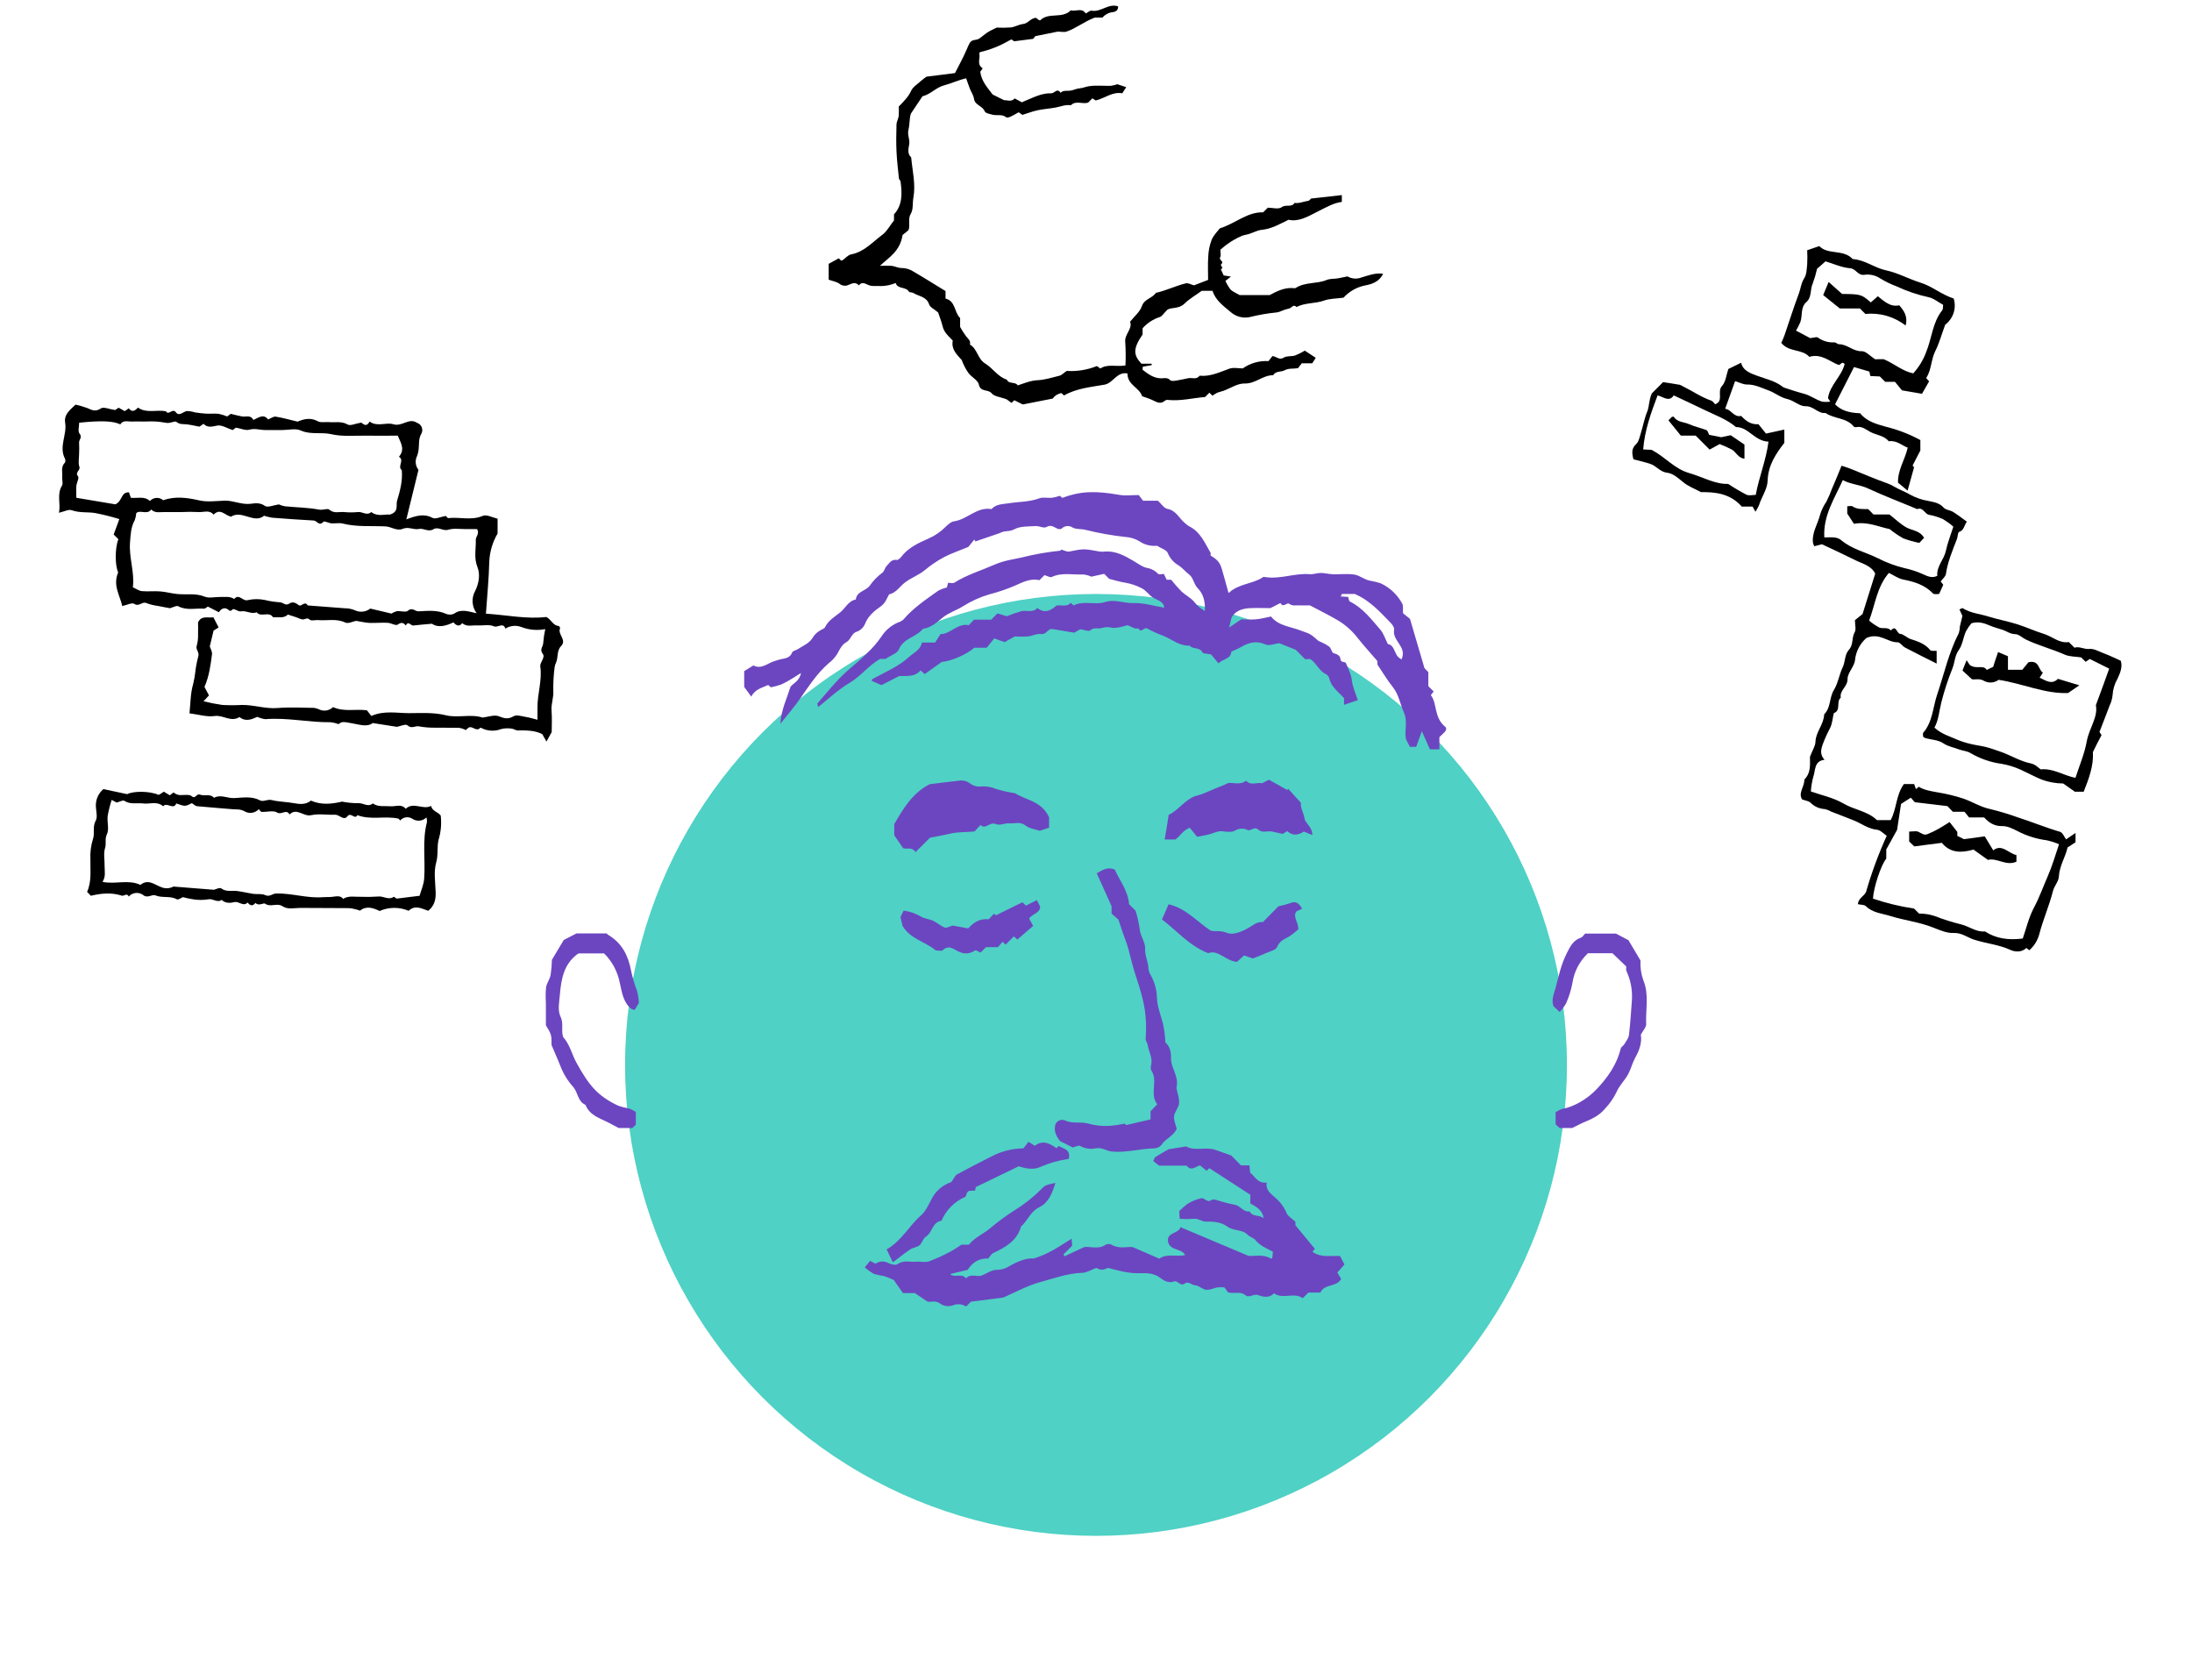 <svg height="594" viewBox="0 0 775 594" width="775" xmlns="http://www.w3.org/2000/svg"><g fill="none" fill-rule="evenodd"><path d="m0 0h775v594h-775z" fill="#fff"/><circle cx="387.5" cy="376.5" fill="#4fd1c5" r="166.5"/><g fill-rule="nonzero"><path d="m275.92 255.87c.31-5 2.12-8.48 3.55-13 .61-1.09 3.17-1.93 3.72-4.93-1.37.86-2.31 1.49-3.3 2.06-1.18.749-2.41 1.417-3.68 2-1.201.409-2.427.743-3.67 1l-.93-.83c-2.17 1-4.63 1.46-6 4.11-.78-1.08-1.43-2-2.49-3.43v-5.58l3.24-2c2.88 1.49 5-.82 7.5-1.55.74-.22 1.47-.5 2.22-.66 1.63-.33 3.27-.45 4-2.41.21-.54 1.29-.71 1.93-1.11 2-1.3 4.36-2.15 5.59-4.51.574-.805 1.305-1.486 2.15-2 .61-.47 1.64-.67 1.93-1.26 1.16-2.4 3.36-3.67 5.31-5.2s2.87-4.1 5.58-4.61c.34-2.91 3.51-3 4.91-4.86 1.231-1.768 2.741-3.325 4.47-4.61.7-.48.85-1.68 1.48-2.33 1-1 1.7-2.51 3.61-2.2.45.07 1.16-.55 1.52-1 2.5-3.33 6.18-5 9.78-6.59 2.188-.958 4.178-2.314 5.87-4 .9-.86 2-1.91 3.11-2.06 4.69-.65 8.07-5.22 13.22-4.32 1.69-1.83 3.93-1.71 6.17-2.07 3.57-.57 7.26-.44 10.75-1.74 1.31-.5 2.95-.06 4.43-.19.973-.159 1.933-.393 2.87-.7.09.08.45.4.8.73 6.43-2.39 11.62-2.57 20.27-1.05 2.1.36 4.32.05 6.78.05l1.52 2h5.26c1.15 1 2.13 2.66 3.37 2.89 3.09.56 4.13 3.36 6.15 5 .488.468 1.032.875 1.62 1.21 3.89 1.93 5.43 5.82 7.46 9.28.15.25 0 .66 0 1 2.38 1.4 3.29 2.41 4 4.76.79 2.64 1.49 5.31 2.38 8.51 3.71-3.46 8.52-3.12 12.16-5.62.22-.16.65-.06 1 0 5.27.75 10.33-1.49 15.59-1.05 1.27.1 2.58-.45 3.88-.44s2.85.41 4.28.46c2.5.08 5-.26 7.49.1 2.09.31 3.82 2 6 2.25 1.135.2 2.255.481 3.35.84 3.279 1.506 5.973 4.046 7.67 7.23.42.79.17 1.93.26 3.36l2.47 2c1.79 6.1 3.33 11.32 5.11 17.39l1.37 1.44v4.95l1.89 1.89-1 1.28c2.36 3.05.94 7.95 5.28 11.38.64 1.21-1 2.17-2.26 3.47v4.32h-3.35l-2.85-6.41-2 5.52h-2.23l-1.38-2.69c-.64-3 .71-6.28-.73-9.46-1.34-2.94-1.77-6.24-3.87-8.91-2-2.47-3.58-5.18-5.48-8l-.07-1.31c-2.56-3-5-5.62-7.18-8.43-2.017-2.543-4.51-4.67-7.34-6.26-2.95-1.7-6-3.21-9.31-4.95-1 0-2.31.08-3.63 0s-2.51.36-3.77-.61c-.64-.49-2.08 1.62-3-.22l-3.57 1.81c-2.11 0-4.61-.12-7.09 0s-4.79.7-6.3 2.78c-.56.77-.59 1.93-1.19 4.06l4.29-2.88c1.44 0 3.28.13 5.09 0s3.39-.63 5.44-1c2.57 3.32 6.89 3.54 10.61 5 2.86 1.11 3 .76 6 3.5.378.244.785.442 1.21.59.994.429 1.937.969 2.81 1.61.66.6.85 2.1 1.48 2.26 1.26.31 2.33.89 2.41 2 .1 1.58 1.69.76 2 1.6.73 1.86 1.76 3.72 2 5.66.27 2.56 1.3 4.8 2.16 7.35l-4.87 1.65v-2.37c-2.1-2.34-4.63-4-5.25-7.11-.222-.63-.686-1.145-1.29-1.43-2.35-1.16-3.2-3.8-5.28-5.17-.46-.3-1.28 0-1.88 0l-3.39-3.39-5.87-2.33c-1.5.18-3.48 1.05-4.81.46-3.18-1.42-5.81-.73-8.54.85-1.06.61-2.21 1.07-3.56 1.71-.11 2.62-2.92 2.49-4.54 4.1l-2.62-3.14c-1.5-.31-2.76-.25-3-.67-1-2.06-3.42-1-4.56-2.44-3.68.19-6.36-2.35-9.52-3.55-1.882-.69-3.708-1.526-5.46-2.5-1.14-.65-2.18 1.87-3.15-.08-1.4.39-2.4-.59-3.59-1-.51-.17-1.2.23-1.82.34-1.21.362-2.467.541-3.73.53-1.21-.365-2.5-.365-3.71 0-1.28.5-2.83-.4-4.18.89-.48.45-2-.2-3.48-.41l-2.21 1.2-7.67-1.28c-1.63-.3-2 2.05-4.13 1.76-1.45-.2-3 .7-4.57.86-1.542.084-3.088.084-4.63 0l-3.55 2-3.7-1.31-2.65 3.3h-4.38c-2.78 2.47-8.52 4.84-11.48 5l-6.07 4.32-1.44-1.32c-2.19 2.53-5.22 1.89-7.58 2l-6.25 3.22-3.5-1.53c.12-.23.18-.56.37-.66 4.37-2.41 9-4.26 12.82-7.74 1.72-1.58 4.06-2.46 4.61-5.13h4.66l1.9-3c3.52.1 6-4 10-3.13l1.84-1.95h6.08l2.22-2.22 3.28 1c1.685-.68 3.404-1.274 5.15-1.78 1.83-.46 4 .7 5.67-1.14 2.47 2 4.64 1.05 6.69-.81 1.66-.47 3.66.65 5.13-1l1 .91c3.58-1.81 7.6-.06 11-1.16 3.64-1.16 6.81.47 10.23.33s7.13 1 10.81 1.63c-.21-2.3-2.53-2.67-4-3.59s-2.34-2.5-4-3.3c-1.792-.938-3.718-1.592-5.71-1.94-1.85-.26-3.65-.85-5.74-1.36l-1.78-1.78-4.53 1c-.911-.417-1.884-.68-2.88-.78-3.7.18-7.49-.8-11.11.88-.62.28-1.67-.39-2.59-.64l-1.78 1.78c-3.06-.71-5.76.62-8.54 1.89-2.985 1.28-6.064 2.33-9.21 3.14-3.254.96-6.359 2.363-9.23 4.17-2.39 1.48-5.13 2.32-7.32 4.1s-4.08 3.51-6.89 3.89c-2.34 3-6.88 3.25-8.51 7.31-.54 1.34-2.75 2-4.68 3.33h-1.92c-4.21 2.38-6.84 6.13-10.78 8.45s-7.42 5.61-11.12 8.55c-.1-.42-.44-1.08-.26-1.29 3.33-3.8 6.48-7.84 10.22-11.21 2.39-2.16 5-4.13 7.25-6.48 1.9-1.764 3.604-3.729 5.08-5.86 1.407-2.206 3.435-3.946 5.83-5 .735-.216 1.416-.584 2-1.08 3.49-4.14 8-7.09 12.3-10.19.963-.507 1.989-.887 3.05-1.13.11-.41.23-.86.44-1.67.68 0 1.66.31 2.22-.05 4.5-2.82 9.55-4.31 14.34-6.42 3.1-1.37 6.3-1.77 9.47-2.48 4.446-1.123 8.968-1.919 13.53-2.38.24 0 .45-.45.42-.42 1.1.29 2 .86 2.86.7 5.06-1 5.05-1.05 10.69 0 .664.091 1.336.091 2 0 3.84-.26 7 1.56 10.11 3.37 1.47.85 2.9 2 4.49 2.38 1.588.237 3.049 1.001 4.15 2.17.3.33 1.27 0 2 0l1 2.05h1.58c1.151 1.449 2.376 2.838 3.67 4.16 1.4 1.3 3.23 2.19 4.44 3.62 1.046 1.33 2.34 2.444 3.81 3.28.16-3.22-.44-5.93-2.53-8.07-1.38-1.42-1.58-3.7-2.91-4.72s-2.43-2.43-3.93-3.39c-1.699-.996-3.021-2.525-3.76-4.35-.39-1.06-2.25-1.57-3.78-2.54-2.255.226-4.516-.367-6.37-1.67-1.498-.867-3.181-1.364-4.91-1.45-4.694-.516-9.348-1.348-13.93-2.49-1.52-.41-3.33-.12-4.64-.83-1.225-.83-2.869-.662-3.9.4-.463.217-.997.217-1.46 0-1.26-.53-2.22-1.56-3.94-.57-.9.52-2.54-.44-3.82-.35-2.54.17-5.38 0-7.49 1.13-1.84 1-3.5.37-5 1.3l-8.77 3-.37-.68c-.93 1.16-1.86 2.31-2.09 2.61-3.58 1.48-6.24 2.36-8.68 3.66-2.358 1.262-4.579 2.763-6.63 4.48-2.16 1.8-4.81 2.72-7 4.35-1.92 1.42-3.17 3.74-5.75 4.32-.85 1.51-1.28 3.06-3 4.28-2.14 1.51-4.41 3.31-5.49 6.11-.517 1.252-1.52 2.241-2.78 2.74-2.11.57-2.13 2.86-3.85 3.77-1.52.81-2.36 2.59-3.24 4.2-.802 1.251-1.817 2.351-3 3.25-4.08 3.53-6.94 8-10 12.37-1.97 2.88-4.25 5.47-7.05 9zm203.08-45.87c-1.18 0-2.84 0-4.5 0-.12 0-.23.43-.47.89l2.62.14c.19.54.23 1.45.62 1.64 4.55 2.27 7.54 6.23 10.74 9.92 1.16 1.34 1.72 3.22 2.69 5.13 2 .25 2.26 2.58 3.32 4.23.432.475.934.879 1.49 1.2 2.12-4.51-3.4-6.6-2.6-10.51.14-.7-.6-1.79-1.22-2.42-3.69-3.77-7.24-7.86-12.69-10.22z" fill="#6c46c0"/><path d="m397.911 129.211c.137-2.75.114-5.506-.069-8.254-.336-2.806 2.66-4.648 1.721-7.23 1.506-1.902 3.443-3.443 4.131-5.414.861-2.685 3.71-2.797 4.958-4.76 3.649-.818 7.015-2.505 10.638-3.383.792-.189 1.773.422 2.858.714l4.992-1.928c0-2.797-.146-5.526.052-8.228.068-2.032.473-4.039 1.196-5.939.732-1.721 2.195-3.124 2.875-4.037 5.706-1.842 9.769-5.853 15.321-5.681l1.678-1.644c1.584 0 3.787.663 4.872-.164 1.506-1.136 3.546.215 4.579-1.541 1.48.293 2.926-.405 5.095-.792l.732-.732 10.879-1.222v2.41c-2.728.361-4.932 1.558-8.874 3.581-3.21 1.653-6.516 3.546-9.967 2.728-3.297 1.618-6.025 3.21-9.39 3.546-1.954.189-3.692 1.394-5.724 1.764-1.894.344-3.675 1.506-5.388 2.505-1.259.841-2.461 1.764-3.598 2.763 0 .998.301 2.031-.069 2.66-.62 1.059 1.601 1.446.353 2.47-.551.456 1.162 1.265-.12 1.807l.99 2.16 2.582.413c-.861.646-1.377 1.076-1.954 1.532.487 1.08 1.093 2.102 1.807 3.047.723.749 1.825 1.136 3.228 1.962h10.621c2.401-1.282 4.906-2.582 7.875-2.496.43 0 .973.172 1.274 0 3.34-2.178 7.437-1.394 10.888-2.806 1.437-.594 2.72-.37 4.045-.611 1.041-.189 2.066-.422 3.443-.689 1.459.856 3.227 1.008 4.811.413 2.462-.732 4.88-1.721 7.746-1.369-1.162 2.685-3.77 3.649-5.947 4.071-3.096.532-5.925 2.083-8.039 4.407-2.367.327-4.803.275-6.955 1.041-3.167 1.119-6.636.689-9.657 2.255-1.145-1.205-1.721.413-2.677.542-.907.201-1.791.489-2.642.861-.483.224-.992.389-1.515.491-3.246.315-6.465.867-9.631 1.653-2.479.552-5.071-.146-6.937-1.868-2.522-2.126-5.164-3.959-6.318-7.393h-3.796c-2.005 1.463-4.304 2.771-6.145 4.562-1.988 1.928-4.682 1.188-6.025 2.135-1.231 1.214-1.842 2.315-2.711 2.582-2.321.763-4.4 2.126-6.025 3.951v2.212c-3.443 4.958-3.297 7.256-.405 10.328h3.615v.499l-3.142.551c0 .396-.164.998 0 1.145 1.937 1.472 3.873 2.961 6.516 2.961 1.067 0 2.212-.396 3.185.671.344.37 1.369.241 2.048.138 1.463-.207 2.918-.559 4.381-.861 1.325-.241 2.883.62 3.951-.861 3.813.37 7.118-1.274 10.569-2.505 1.394-.499 3.124-.086 4.699-.086 2.651-1.863 5.855-2.773 9.089-2.582l1.403-1.773c1.463.129 2.393 1.575 4.019.534 1.05-.671 2.694-.336 3.976-.74 1.195-.473 2.347-1.049 3.443-1.721l3.873 2.539-1.239 1.945h-3.701l-1.343 1.721c-1.807.293-3.228-.077-4.794.775-1.196.637-3.056.129-3.994 1.721-3.624-.077-6.223 3.03-10.062 2.918-2.462-.077-4.975 1.653-7.471 2.582-.749.267-1.549.405-2.281.714-.567.294-1.111.631-1.627 1.007l-1.102-1.05-1.523 1.523c-4.304.344-8.538 1.463-12.911 1.05-.409-.084-.834-.017-1.196.189-1.618 1.515-3.038.525-4.553-.181-1.076-.499-2.229-.861-3.606-1.343-.861-3.021-5.224-3.951-5.164-8.048-3.796-.689-5.07 3.443-8.116 3.968-4.863.861-9.864 1.274-14.314 3.813l-.973-.861c-.631.178-1.24.427-1.816.74-.457.36-.871.773-1.231 1.231l-10.569 2.074-2.978-1.489-.99.93-1.721-1.248c-2.221-.861-4.381-.981-5.311-2.135-1.257-1.558-3.959-.301-4.536-3.124-.318-1.532-2.582-2.582-3.667-4.054-.986-1.413-1.782-2.95-2.367-4.57-1.721-1.971-3.779-3.753-3.176-6.886-1.412-1.498-3.03-2.797-3.563-4.958-.465-1.928-1.214-3.787-1.61-4.983-1.42-1.222-2.849-1.851-3.176-2.84-.938-2.858-3.701-2.832-5.638-4.08-.43-.267-1.317-.112-1.498-.43-1.093-1.885-4.002-.792-4.699-3.073-1.637.684-3.39 1.052-5.164 1.084-1.403-.12-2.926.172-4.209-.267s-2.41-1.515-3.641 0c-1.351-1.455-2.582-.516-4.019 0-.948.322-1.995.133-2.771-.499-1.007-.766-2.436-.973-3.882-1.489v-5.603l3.572-1.962.8.818c.194-.017.384-.069.559-.155 1.007-.697 1.919-1.851 3.012-2.048 4.588-.861 7.488-4.304 10.922-6.843 1.721-1.274 2.806-3.383 4.226-5.164v-2.143c3.09-3.365 2.858-7.488 2.315-11.645-.052-.37-.534-.68-.568-1.041-.327-3.176-.714-6.352-.861-9.545s-.103-6.309 0-9.468c0-1.033.646-2.04.783-3.09.073-1.101.073-2.205 0-3.305 1.721-1.782 3.374-3.365 4.407-5.62.628-1.377 2.246-2.315 3.443-3.443.611-.559 1.308-1.024 1.937-1.515l10.113-1.274c1.282-2.53 2.892-5.44 4.192-8.478.291-.747.63-1.475 1.016-2.178.8-1.36 2.289-.861 3.279-1.498.99-.637 1.937-1.541 2.969-2.212.861-.577 1.885-1.007 3.288-1.721 1.669.088 3.342.071 5.009-.052 1.463-.181 2.84-1.05 4.304-1.214 1.79-.189 2.582-2.014 4.562-2.195l1.136.861c.138 0 .344.06.422 0 2.978-2.935 7.695-.387 10.767-3.494 1.721.534 3.89-1.067 5.268 1.11.861-.448 1.532-1.093 2.04-.99 3.305.637 6.025-2.711 9.416-1.523.086 2.057-1.868 2.014-2.582 2.152-1.152.277-2.188.91-2.961 1.807h-2.72c-4.002 1.575-6.714 3.873-10.019 4.975-.792.267-1.721 0-3.124 0l-7.858 1.592-.766.955-6.731.861-.947-.663c-.344.152-.68.322-1.007.508-3.113 1.803-6.474 3.137-9.976 3.959-.12 0-.207.189-.422.405.559 1.721-1.067 3.899 1.239 5.345l-.861 1.231c.43 3.297 2.462 5.526 4.39 8.039l4.071 2.023c.861-.146 2.582.74 3.701-.646l2.582 1.386c.148-.1.307-.184.473-.25 3.228-1.282 6.326-3.081 9.941-2.952 1.102 0 2.066-2.005 3.228-.189.998-.964 2.272-.585 3.443-.74 1.171-.155 2.048-.714 3.099-.792 1.248-.095 2.393-.62 3.529-.783 2.522-.379 5.164-.077 7.746-.146.775-.102 1.537-.286 2.272-.551l3.133 1.033-1.386 2.169c-3.529-.646-6.163 1.773-9.39 2.539l-1.196-.749-1.489 1.489c-2.005.706-4.304-.861-6.111.947-1.98-.31-3.77.551-5.655.861-2.014.361-4.088.482-6.085.912-1.807.387-3.563 1.067-5.397 1.635l-1.317-.921c-.955.525-1.859 1.093-2.823 1.532-.482.215-1.282.482-1.558.258-1.472-1.214-3.236-.534-4.803-.921-1.024-.25-2.582-.542-2.832-1.231-.775-1.971-3.443-2.066-3.779-4.407-.172-1.265-1.016-2.427-1.498-3.667-.439-1.11-.8-2.246-1.265-3.572-2.685.585-5.216 1.816-7.867 2.513-2.832.749-4.708 3.159-7.591 3.847-1.136 1.721-2.41 3.615-4.08 6.111-.542 1.369-.387 3.667-.861 5.724-.465 1.833.499 3.253.284 4.94-.207 1.532-.861 3.443.671 4.829.43 4.734 1.644 9.468.783 14.202-.353 1.911 0 4.157-.861 5.603-1.248 2.023-.146 3.916-.861 5.913l-2.109 1.721c-.861 5.689-4.742 7.858-8.005 10.897 1.373-.073 2.749-.073 4.123 0 1.188.12 2.358.809 3.52.766 1.502-.001 2.971.439 4.226 1.265 3.83 2.229 7.574 4.605 11.327 6.886v2.66c3.598.861 3.03 4.829 5.164 6.886v3.15c.641 1.154 1.354 2.267 2.135 3.331.723.861 1.678 1.558 1.334 2.901 2.668 1.506 2.651 5.035 5.448 6.731 2.642 1.601 4.381 4.631 7.583 5.646.732 1.721 2.978.611 3.882 2.04 2.307-.749 4.493-1.721 7.032-1.833 2.539-.112 5.19-.964 7.772-1.601.749-.198 1.36-.904 2.47-1.678 3.647.234 7.3-.355 10.69-1.721l1.239.861c2.513-1.696 5.534-.542 8.839-1.067z" fill="#000"/><path d="m117.74 250c4.07 1.79 7.9.57 12 1.13.38.49 1 1.27 1.55 2 4.48-2 9-1 13.32-1s8.7-.33 13.12.77c4.18 1 8.79-.55 12.86.79 2-.22 4.15-1.07 5.71-.47 2 .77 3.32 1.16 5.31 0 1-.61 2.83 0 4.27.25 1.23.18 2.43.55 4.15 1 0-1.67 0-2.94 0-4.22-.07-4.88 1.7-9.63 1-14.58-.21-1.57 1.88-3.18.86-4.5-1.22-1.57.13-2.53.16-3.75.126-1.682.369-3.353.73-5-2.859.562-5.818.295-8.53-.77-1.845-.672-3.897-.454-5.56.59-.82-2.39-2.64-.16-4.17-.85s-3.9-.16-5.88-.28c-1.73-.1-3.64.61-5.23-.8-.95 1.29-2 1-3.09-.26-2.66 1.24-5.38 2-7.59.47-2.53.23-4.57.38-6.6.63-.9.11-1.76-1.82-2.66 0-.86-1.06-1.54-1.24-2.86-.32-.66.46-2.23-.5-3.41-.63-1.166-.065-2.334-.065-3.5 0-1.16 0-2.34.09-3.49 0-1.38-.13-2.73-.43-4.31-.7-1.12.21-2.79 1.09-3.81.6-3.19-1.51-6.44-.59-9.64-.87-1-.08-2.35.37-2.91-.13-.93-.84-1.41-.24-2.21-.12s-1.75-.47-2.63-.76l-2.92-.95c-1.33 1.4-3.34.89-5.25.95-1.43-2.24-4.26.18-5.78-1.74-1.89.78-3.64-.71-5.58-.34-.78.16-1.71-.65-2.61-.79-.54-.09-.77 1.2-1.82.25s-2.45-.64-3.35.86l-3.92-2c-.36.2-.89.77-1.37.73-3-.2-6.17.74-9.13-.87-.58-.31-1.7.39-2.89.71-1.17-.22-2.71-.48-4.24-.8-1.387-.176-2.75-.512-4.06-1-1.52-.73-2.58 1.43-4.32.26-.79-.54-2.61.44-4.24.78-.81-3.75-3.42-7.32-1.44-11.9-1.13-2.32-1.19-8.58.07-11.73l-1.66-1.66 2-5.46c-2.868-.883-5.782-1.607-8.73-2.17-2.68-.37-5.41 0-8.11-.95-1.09-.41-2.65.47-4.51.89.68-3.28-.83-6.49 1.07-9.6.45-.73 0-2 .08-3 .14-1.73-.57-3.6.95-5.12.232-.456.232-.994 0-1.45-2.19-4.24.8-8.43.09-12.69-.49-2.92 1.8-4.56 3.66-6.37 1.427.308 2.83.716 4.2 1.22 1.63.74 2.89 1.39 4.79.11.94-.64 3 .29 5 .58l1.26-.82 2.15 1.21 1.45-1c1 1.39 2.06 1.08 3.22-.26 3 2.13 6.59.68 9.9 1.3 1 1.69 2.28-1.3 3.56.41 1.12 1.5 2.54-.28 3.85-.49.981.031 1.953.196 2.89.49 1.28.18 2.57.37 3.85.43 1.5.08 3-.08 4.5.06 1.029.213 2.034.527 3 .94l1.29-.93c1.25.3 2.6.69 4 .93s3-.68 4 1.24c1.81-.79 3.54-2.32 5.19-.18.93-.37 1.85-1.09 2.65-1 2.44.38 4.83 1.07 7.78 1.77 2-.84 4.43-1.62 7.19-.12 1 .57 2.57.17 3.87.29 2.22.2 4.44-.43 6.66.86.93.54 2.68-.34 4.74-.68.5.13 1.72 2 3-.39 2.65 2 5.81.19 8.32.95 3.21 1 5.54-2.43 8.43-.49.781.25 1.406.843 1.696 1.61.29.767.214 1.625-.206 2.33-1 1.76-.68 3.44-.89 5.16-.06.937-.27 1.859-.62 2.73-.745 1.573-.535 3.432.54 4.8-1.39 5.67-2.75 11.21-4.29 17.51 3.53-1.35 6.3-2.12 9.29-.52 1 .52 2.69-.36 4.71-.71 0 0 .49.81.88.77 4-.45 8.1.94 12.16-.79 1.33-.57 3.39.58 5.22 1v5.25c-1.782 3.043-2.792 6.477-2.94 10-.14 6-.75 12.05-1.18 18.33 7.35.47 14.39 2 21.35 1.17 1.8.93 2.36 3.12 4.47 3.19.14.27.48.63.4.8-1 2.18 2.52 4.1.34 6.32-1.58 1.61-.95 3.91-1.75 5.77-.276.556-.458 1.154-.54 1.77-.349 2.746-.499 5.513-.45 8.28.16 2.39-.81 4.59-.62 7 .22 2.82.05 5.66.05 7.58l-1.85 3.33-1.47-2.61c-2.6-1.36-5.63-1.36-8.7-1.32-.73 0-1.46-.6-2.2-.65-1.23-.183-2.484-.122-3.69.18-1.958.745-4.122.745-6.08 0-.43-.16-1.14-.59-1.24-.47-1.46 1.62-2.84-.93-4.21 0-.324.239-.625.507-.9.8-.719-.366-1.487-.626-2.28-.77-3-.09-6 0-9-.06-1.781.01-3.559-.147-5.31-.47-1.32-.28-2.6 1-4.07-.37-.63-.57-2.6.34-3.73.54l-8.54-1.34c-2.11 1.61-5 .42-7.85 0-1.62-.25-3.12-.79-4.19.39-.914-.336-1.863-.564-2.83-.68-7.72.11-15.34-1.71-23.08-1.08-.991-.12-1.956-.397-2.86-.82-2 .92-4.17 1.82-6.3.07-3 1.92-5.79-.8-8.79-.36-2.73.4-5.66-.55-8.89-.95.38-3.54.33-7.12 1.31-10.4.331-1.374.578-2.766.74-4.17.214-1.877.569-3.736 1.06-5.56.5-1.48-1.05-2.42-.52-3.88.34-1.24.488-2.525.44-3.81.07-1.5 0-3 0-4.33 1.21-2.58 3.46-1.47 5.41-1.82l1.86 3.59-1.78 1.12c-.56 2.33-.92 3.84-1.34 5.61.22.72.91 1.8.78 2.78-.5 3.86-1 7.76-2.66 11.53.45.86 1 1.92 1.59 3l-1.92 2.07c2.163.544 4.353.978 6.56 1.3 2.332.13 4.668.13 7 0 4.23-.06 8.28 1.44 12.59 1.09s8.66-.12 13-.05c.758.139 1.492.384 2.18.73 1.553.529 3.272.142 4.45-1zm-36.08-67.33c-2.19-.48-3.78-3.16-6.14-.72-1.58-1.88-3.71-.71-5.57-.92-1.832-.095-3.668-.095-5.5 0-2 0-4 .06-6 0-1.71-.07-3.56.55-5-.89-1.41 2-3.85 0-5.27 1.26-.06.851-.238 1.689-.53 2.49-1.38 2.46-1.46 5.1-1.68 7.83-.44 5.44 1.7 10.62 1 15.92 1.21.53 2.17 1.26 3.18 1.35 2.15.2 4.34-.07 6.49.1s4.05.74 6.09.93c3.2.31 6.43-.38 9.63.92 1.58.64 3.62.09 5.45.12s3.43-.31 5 .71c1.71-2.06 3 .94 4.81.4 1.973-.448 4.02-.465 6-.05 1.725.428 3.486.7 5.26.81 1.21 0 2.06 1.37 3.34.5s2.31-.32 3.47.56c.82.63 2.06-1.7 3.12.06 4.36.333 8.72.667 13.08 1 1.273-.009 2.533.25 3.7.76 1.759.793 3.813.542 5.33-.65l7.47 1.77c.597-.379 1.247-.666 1.93-.85 1.32-.15 3.14.51 3.9-.15 1.55-1.37 2.52.27 3.77.2 3.21-.16 6.48-.53 9.61.85.928.421 1.992.421 2.92 0 2.5-1.82 5-.81 8-.16-1.719-2.312-1.915-5.42-.5-7.93 1.29-2.65 1.84-5.79.77-8.44-1.32-3.3-.45-6.5-.57-9.71 0-1 1.4-2.09.45-3.69-1.33 0-2.8 0-4.27 0-2 0-4.1-.33-5.91.24s-3.6-1.2-5.23-.19c-1.85 1.13-3.45-.47-5.21-.08s-3.65-.92-5.69-.05-4-.76-6.06-.86c-5-.24-10.1.25-15.09-1-1.25-.32-2.66 0-4-.08-1-.08-2.56-.93-2.86-.57-1.51 1.74-2.29-.37-3.4-.43-4.92-.26-9.84-.61-14.76-1-.957-.156-1.899-.387-2.82-.69-3.58 2.96-7.87-2.17-11.71.34zm-35.4-6.67c2.46.2 4.84-.65 6.75 1.13 1.218-1.355 3.299-1.48 4.67-.28 4.26-1.48 8.43-.93 12.76.06 2.85.65 6 .2 9 .1s5.92 1.47 9.09 1.11c1.64-.2 3.4-.52 5.18.76.91.65 3-.28 4.87-.55.698.309 1.429.534 2.18.67 4 .4 8.1.43 12.05 1.17 1.39.26 3-.55 3.59 0 1.69 1.48 3.47.71 5.18.86 1.663.166 3.337.166 5 0 1.58-.18 3.12 1.42 4.67 0 2.34 1.78 5 .67 6.55.91 3.37-1 2.1-3.33 2.59-4.91 1.06-3.47 2-7.07 1.66-10.81-1.68-1.3 1.07-3.5-1-4.73 2.29-2.68.58-5-.42-7.46-4 0-7.8.05-11.63 0s-8 .37-11.8-.51c-3.62-.85-7.33.28-10.91-1.34-1.8-.81-4.26-.14-6.43-.14-2 0-4 0-6 0s-3.69-.68-5.7-.13c-1.36.37-3-.42-4.76-.72l-1.13.86c-2-.64-3.91-1.91-5.48-1.58-1.91.4-3.47.81-4.83-.63l-1.43 1c-1.75-.32-3.12-.65-4.5-.81s-2.47.12-3.69-.89c-.48-.41-2.14.56-3.35.38s-2.58-.42-3.88-.49c-1.49-.09-3 0-4.49 0-1.33 0-2.67-.08-4 0s-3-.66-4.1 1c-2.49-1.21-6.79-1.39-14.53-.58 0 1.3-.53 3 .12 3.83 1.14 1.4-.27 2.19-.15 3.27.07 1.332.07 2.668 0 4 0 1.5-.37 3.13.1 4.46s-1.67 1.9-.47 3.4c.47.59-.49 2.22-.6 3.39s0 2.62 0 4.19l13.8 2.32c2.58-1.17 1.9-4.37 4.8-4.25z" fill="#000"/><path d="m458 431.92v1.27l6.89 8.34-.86 1c2.82 2.19 6.16 1.35 9.75 1.53.47.87 1 1.94 1.57 3l-2.51 2.83c.47.8.85 1.47 1.32 2.28-1.58 3-5.94 1.61-7.32 4.81h-4.25l-2 2c-3.07-2.26-7.07.56-10.18-1.76-1.52 1.82-4 1.27-5.44.7-1.8-.69-3.29 1.14-4.65 0-1.8-1.51-3.81-.4-6.15-1-.19-.26-.67-.93-1.26-1.77-.809-.066-1.621-.066-2.43 0-1.37.24-2.75 1-4.06.84s-2.49-1.46-3.79-1.56-2.53-1.55-3.72-.67c-1.7 1.27-2.42-1.33-4-.67s-3.44-.33-4.45-1.13c-2.29-1.8-4.71-1.92-7.29-1.82-3.88.16-7.53-.85-11.44-1.88-1.85.85-2.5.85-4.12 0-1.77.65-3.35 1.69-4.95 1.74-5.13.14-9.9 1.93-14.71 3.23s-9.1 3.74-13.24 5.52l-11.43 1.46-1.7 1.7c-1.447-.915-3.254-1.05-4.82-.36-1.439.458-3.009.242-4.27-.59-1.71-1.46-3.5-.43-4.6-.8l-4.45-3h-4.2l-3.24-4.63c-1.092-.509-2.21-.96-3.35-1.35-1.237-.194-2.463-.458-3.67-.79-1.157-.662-2.24-1.446-3.23-2.34l1.9-2.27 1.87 1c1.357-.944 3.132-1.037 4.58-.24.94.48 2.57.88 3.22.4 2.15-1.58 4.45-.64 6.66-.87 1.48-.15 3.12.35 4.46-.11 2.598-.979 5.127-2.132 7.57-3.45 1.26-.63 2.41-1.49 3.95-2.46h2.61c2-2.57 5.1-3.75 7.46-5.78 2.817-2.358 5.783-4.533 8.88-6.51 3.42-2.106 6.573-4.618 9.39-7.48 1.19-1.27 1.7-1.38 4.85-2.08-1.05 3.6-2.52 7.08-5.62 8.57-3.27 1.57-4.15 4.79-6.52 6.85-1.44 5.14-5.59 7.38-9.95 9.45-.57.28-.92 1-1.66 1.88-2.48-.07-5.08.62-7.28 4l-6.21 1.49c1.77 1.47 4.33-.47 5.64 1.55 1.6-1.92 3.79-.37 5.59-1.06s3.42-2.07 5.69-2c1.401-.049 2.763-.477 3.94-1.24 3.07-1.78 6.24-3 8.67-2.75 5.55-1.64 9.26-4.45 13.44-7 .07.84.12 1.46.2 2.47-.91.92-2 2-3.1 3.11l.43.61 6.89-3.21c1.92-.4 5 1 7.67-.89.615-.301 1.335-.301 1.95 0 2.74 1.68 5.74.62 7.55.87l9.43 4.1c2.72-2 6-.5 9.15-1.31-1.49-2.4-5.11-1.52-6-4.36-.92-3.78 3.65-3 4.32-5.47l24.08 10.16c2 .17 5.18-.75 8 1 .2-.2.4-.3.42-.43.08-.65.11-1.3.17-2.09-2.24-1.09-4.54-2.1-6.22-4.12-.67-.8-2-1.06-2.7-1.83-2-2.05-5-1.22-7.35-3-1.77-1.32-4.65-1.8-7.27-1.64-1.57.09-2.85-1.3-4.59-1-1.601.122-3.209.122-4.81 0-.05-.81-.09-1.59-.16-2.76.891-.864 1.826-1.681 2.8-2.45 1.439-.926 3.025-1.602 4.69-2 1.59-.51 2.25 1.79 3.93.54.73-.55 2.56.35 3.88.64 1.342.415 2.708.749 4.09 1 2.14.2 3.19 2.77 5.52 2.4 1 2.09 3.51 1.07 4.92 2.44-.33-2.65-2.18-3.9-4.71-5.24v-3.08l-14.47-9.4-1 .92-2.28-1.9c-1.59.32-3.12 2.25-4.73.09h-9.76l-2.08-1.63c.36-.68.48-1.24.81-1.46 1.58-1 3.21-1.9 4.61-2.71l6.21-1c2.89 1.7 6.59.2 10 1.1l6 2.13 3.38 3.47h3c.08.74.16 1.51.28 2.59 1.64 1.27 2.65 3.89 5.84 3.48-.45 2.7 1.47 3.94 3 5.33 1.827 1.533 3.246 3.495 4.13 5.71.55.99 1.77 1.65 3 2.8z" fill="#6c46c0"/><path d="m686.15 205.59.91 1.14-1.46 3.27c-.66 0-1.77.22-2.17-.19-2.9-3-6.55-4.14-10.51-4.91-1.75-.34-3.34-1.51-5.08-2.35-4.29 5-4.79 11.06-7 16.86 1.126.979 2.369 1.815 3.7 2.49 1.26.46 2.89-.29 4 1 1.93-2.17 2 1.07 3.28 1.2s2.39 1.41 3.69 1.84c2.59.84 5.11 1.64 6.93 3.9.34.43 1.51.2 2.28.27v4.5c-4-2-7.6-3.79-11.13-5.65-1-.52-1.8-1.9-2.68-1.88-3.59.07-6.36-3.57-11.05-1.5-2.256 1.988-3.683 4.75-4 7.74-.19 2.32-2.67 4.52-2.64 6.76 0 2.76-2.89 4-2.4 6.59-1.76 1.4.23 4.5-2.47 5.47-.43 1.82-.5 3.71-1.39 5.43-.947 1.765-1.772 3.593-2.47 5.47-.66 1.82-1.16 3.74.6 5.57-3.76.44-3.16 3.78-4 6.09-.447 1.676-.731 3.39-.85 5.12 3.65 1.3 8 2.18 11.61 4.31 3.77 2.22 8.41 2.6 11.76 5.82h4.85c2.15-3.92 1.83-8.78 4.67-12.74h3.64c.2.59.41 1.17.63 1.79l1-.84c2 1.24 4.37 1.56 6.78 2 3.052.495 6.062 1.227 9 2.19 3.2 1.12 6.09 3 9.49 3.7 3.304.805 6.562 1.786 9.76 2.94 5 1.59 9.85 3.62 14.9 5.09.94.28 1.52 1.84 2.16 2.68l3.33-2.27v3.3l-2.82 1.84c-.67 3.24-2.86 6.43-3.07 10.28-.11 1.85-1.61 3.23-2.09 5.13-1.28 5.08-3.43 9.92-4.77 15-.561 2.298-1.814 4.368-3.59 5.93-.338-.293-.692-.567-1.06-.82-1.68 1.73-4.2 1.35-5.59.71-4.16-1.92-8.7-2.27-13-3.68-2.32-.77-4.29-2.46-7.13-2.32-2.35.12-4.86-1-7.14-1.89-5-2-10.28-2.56-15.29-4.13-2.85-.9-6.19-1.09-8.58-3.46-.56-.55-1.77-.46-2.81-.7.13-2.14 2.19-2.79 2.87-4.33 1.96-6.784 4.406-13.418 7.32-19.85-1.1-.72-2.2-2-3.41-2.13-3.11-.3-5.46-2.18-8.17-3.28s-5.45-2.12-8.18-3.19c-.66-.392-1.38-.676-2.13-.84-1.921-.096-3.736-.914-5.08-2.29-.65-.58-1.71-.68-2.93-1.12-1.52-2.22.86-4.53.76-7 2.6-2.62 1.91-6 2-8.1.91-2.36 1.89-3.79 1.94-5.24.11-3.59 3-6.22 3.08-9.75 2.4-2.34 1.77-5.87 3.43-8.59 1.51-2.46 1.88-5.5 3.17-8.17.91-1.9.57-4.3 2.18-6.1s.89-4.19 2-6.15c.58-1 .1-2.59.1-4.29l2.69-2.16 4.48-14.29c-1.4-2.83-4.51-3.48-7.12-4.79-3.72-1.87-7.51-3.6-11.71-5.59l-2.7.7c-.194-.36-.351-.739-.47-1.13-.47-3.64 1.67-6.64 2.5-10 .496-1.647 1.249-3.207 2.23-4.62.758-1.506 1.426-3.055 2-4.64 1.14-2.52 2.14-5.11 3.36-8.08 1.31.45 2.3.73 3.25 1.11 4.29 1.72 8.52 3.57 12.87 5.1.879.312 1.723.715 2.52 1.2 1.85 1.1 3.93 1.81 5.78 2.91 1.919 1.039 3.997 1.753 6.15 2.11 1.87.41 4 .64 5.53 2.39.73.83 2.28.87 3.32 1.51 1.62 1 3.12 2.19 4.89 3.45-1 1.35-.94 3-2.73 3.63-.51.18-.46 1.68-.79 2.53-1.56 4.05-3.27 8-3.9 12.39-.17.89-1.11 1.61-1.83 2.6zm15.36 83.41h-5.32l-1.63-2h-4.11l-1.92-2-11.53-1.38-1.42-1.6-3.45 2.21-1.4 9.16-3.82 6.93v3.25c-1.88 2.23-4.53 10.37-4.7 14.14 4.726 1.598 9.586 2.773 14.52 3.51l1.77 1.77c1.904-.018 3.798.286 5.6.9 3.016 1.166 6.102 2.141 9.24 2.92 2.89.7 5.35 2.79 8.48 2.5 3.93 2.56 8.26 3.13 13.34 2.51 1.23-3.54 2.14-7.52 4-11s3.22-7.34 4.83-11 2.7-7.53 4-11.34c-1.402-.613-2.863-1.082-4.36-1.4-3.548-.462-6.988-1.534-10.17-3.17-1.84-.92-3.64-1.9-5.71-1.85-2.67.04-4.57-1.24-6.24-3.06zm-56.51-99c2.38 0 4.41-.34 6 1 3.77 3.17 8.58 4.21 12.86 6.32 3.01 1.549 6.192 2.737 9.48 3.54 2.275.484 4.491 1.212 6.61 2.17 1.65.77 3.16 1.45 5 .56-.32-3.39 2.34-5.69 3-8.74s1.76-5.76 2.67-8.66c-1.189-1.03-2.472-1.947-3.83-2.74-1.54-.654-3.146-1.14-4.79-1.45-1.58-.34-2.07-2.82-4.16-2-5.81-2.45-11.73-4.68-17.42-7.32-2.94-1.37-6-1.4-8.89-2.94-2.91 6.55-6.98 12.47-6.53 20.26z" fill="#000"/><path d="m584 139.1 4-4c1.82.28 3.85.58 5.88.94.438.148.855.353 1.24.61 3.33 1.62 6.38 3.78 9.93 5 .57.2 1 .91 1.33 1.28 3.24-1.16.58-4.45 2.45-6.47 1.34-1.45 1.54-4 2.24-6 1.51-.75 3-1.49 4.51-2.21.7 2.95 3.55 3.8 5.88 4.67 2.9 1.08 5.95 1.7 8.51 3.6.236.204.498.376.78.51 2.36.77 4.71 1.56 7.12 2.19 2.11.55 4.11 2.07 6.32 2.78.969.127 1.951.127 2.92 0l-.81-1.26c.68-4.6 4.83-7.68 5.9-12.07-1.09-1-1.19.16-2.09.37-3.14-1.16-6.16-4.17-10.41-2.88-2.56-2.89-7.09-1.5-9.92-4.94.33-.74.8-1.68 1.14-2.67 1.71-5 3.29-10 5.12-14.88.64-1.72.74-3.58 1.84-5.26.88-1.34.9-3.3 1.07-5 .085-1.646.085-3.294 0-4.94l4.28-1.47c3.09 3.22 8.53 1 11.8 4.59 4.3.24 7.69 3.12 11.85 4s8.05 3.07 12.16 4.35 7.27 4.15 11.71 5.6c1.051 3.404-.15 7.102-3 9.24-1.39 3.77-2.16 6.65-3.47 9.25-1.55 3.06-1.36 6.66-3.22 9.59-.07.12.58.69 1 1.19l-2.52 4.41-7.1-1.22-2.44-3h-3.46l-1.91-1.91-3.36-.15c-.1-.5-.19-.95-.33-1.58l-5.43-1.59-6.71 13.17c2.16 2.16 4.76 3 8.88 3.17 2.27 2.89 5.81 3.83 9 4.73 4.279 1.047 8.407 2.64 12.28 4.74v3.69c-1 2-1.86 3.62-2.75 5.33.11.11.32.35.53.58-.72 2.61-1.44 5.22-2.29 8.27-1.24-1-2.33-1.92-3.39-2.81-.13-4.53 2.46-8.07 3.43-12.39-1.89-.6-3.82-2.68-6.68-2.24-1.71-2.07-4.44-2.17-6.61-3.34-1.5-.81-2.87-2.08-4.82-1.67-.29.06-.78 0-.92-.14-2.54-3.27-6.94-2.69-10-4.85-2.69.32-4.22-2.47-7.09-2.39-2.09.06-4.14-2-6.35-2.52-2.55-.55-4.43-2.23-6.74-3.07-2.49-.91-4.86-2.15-7.67-2.09-1.32 0-2.66-.74-4.15-1.19-1.17 3.27-2.27 6.32-3.52 9.79 2.18.16 3 3.11 5.67 2.51 1.58 1.65 3.27 3.1 6.12 2.94l2.65 3.3 6.49-1.42v4.7c-3 3.86-5.74 7.91-5.91 13.39-.09 3-2.15 5.73-3.06 8.69-.342.795-.761 1.556-1.25 2.27-.42-.76-.87-1.54-1-1.82h-3.84c-4-4.59-9.32-5.2-14.39-5.1-2.3-1.24-4.39-2-6.08-3.35-1.88-1.48-3.67-3.28-6-3.54s-3.71-2.37-5.76-3.07-4.17-1.15-6.06-1.66c-.6-2.3-.69-3.83.93-5.35.93-.86 1.24-2.45 1.65-3.77.83-2.66 1.31-5.46 2.39-8 .66-1.86.45-3.7 1.51-6.16zm82-12.1c3.85 1.62 6.67 4.25 10.44 5 2.008-2.201 3.567-4.772 4.59-7.57 2-4.83 2.19-10.36 5.62-14.67.42-.54.28-1.52.35-2-1.85-1-3.37-2.33-5.08-2.67-3.934-.862-7.761-2.156-11.41-3.86-2.033-.766-3.988-1.724-5.84-2.86-1.588-1.033-3.491-1.469-5.37-1.23-2.46.44-3-2.12-5.18-2.3-3-.25-5.88-1.6-8.68-2.44l-3 2.63c-.394 1.765-.905 3.502-1.53 5.2-1 2.12-.26 4.81-2.25 6.57-2.19 1.92-1.28 4.78-2.14 7.1-.451 1.027-.958 2.029-1.52 3l5 2.64c1.34-.13 2.23-.51 2.7-.22 1.681 1.233 3.738 1.845 5.82 1.73.53-.06 1.12.64 1.69.65 2.9 0 5 2.59 8.06 2.47 1.41-.06 2.9 1.7 4.68 2.84zm-40.76 29.15c-5-.24-7-5.19-11.47-5.16-3.24-2.76-7.24-4.16-11-6-3.59-1.75-7.23-3.41-11-5.2-1.65 2.49-3.57.53-5.72 0-2.38 6.32-4.57 12.39-5.09 19.11l3 .14c4.92 2.6 8 6.69 13.25 8.2 4.75 1.36 9.16 4 13.81 3.85 2.075 1.379 4.221 2.647 6.43 3.8.91.43 2.2.08 3.31.08 1.17-6.41 3.67-12.23 4.5-18.81z" fill="#000"/><path d="m152.42 284.93c.39 1.88 2.41 2.09 3.4 3.4.341 2.861.086 5.762-.75 8.52-.64 2.61-.06 5.32-.86 8.12-.91 3.24-.3 6.94-.18 10.43.09 2.56-.38 4.8-2.63 6.61-2.18-.71-4.57-2.25-6.93 0-3.282-1.397-6.997-1.372-10.26.07-2.29-1.12-4.68-1.92-6.92-.13-1.208-.427-2.459-.722-3.73-.88-5.83-.09-11.66 0-17.48-.08-2.08 0-4.26.68-6.23-.61s-4.14.51-6.16-.91c-.51-.36-2.25 1-3.37-.26-1 1.28-1.89 1-2.77-.13-1.56 1.6-3-.53-4.66-.14-1.45.34-3.19.5-4.51-.79-1.6 1.15-3.07-.58-4.74-.2-1.655.265-3.34.282-5 .05-1.349-.192-2.685-.465-4-.82-.46.18-1.61 1.05-2.13.76-2.38-1.32-5.09-.39-7.45-1.34-1.48-.6-2.86 1.26-4.62-.3-1.58-1.023-3.671-.738-4.92.67-.64-1.44-1.64-.05-2.48-.32-3.59-1.17-7.19-.85-10.92.05l-1.33-1.39c1.66-3.66 1.1-7.6 1.17-11.48-.125-2.407.176-4.818.89-7.12.75-2-.24-4.39 1-6.6.64-1.15.2-2.95.09-4.44-.311-2.525.666-5.038 2.6-6.69l8.41 1.79c2.3-1.15 7.94-1.14 11.15.26.27-.15.55-.29.81-.46s.52-.36 1-.68l2.14 1.29c.412-.365.85-.699 1.31-1 .858.735 1.992 1.063 3.11.9 1.12 0 2.6-.21 3.28.39 1.39 1.24 1.64-1.05 2.93-.53 1.54.61 3.58-.44 5 1.11 2.38-1.27 4.75.24 7.17.11 3-.16 6.13-.75 9.11.82 1.17.62 2.54-.52 4.17-.11 2.47.62 5.14.6 7.73 1.08 2 .37 4.23.63 6.06-.9 3.55 1.56 7.11 1.28 11 .36 1.88.377 3.793.562 5.71.55 1.77-.16 3.46 1.57 5.18.09 1.86 1.33 4 .83 6.08 1 1.86.2 4-1 5.55.9 2.76-2.6 6.06.51 8.98-1.02zm-112.93-2.12c-.613 1.863-1.09 3.768-1.43 5.7-.24 2.14.6 4.64-.25 6.4s-.14 3.27-.66 4.89c-.63 2-.1 4.29-.17 6.45 0 1.85.46 3.79-.75 5.52 4.42 1 9.09-.95 13.42 1.08 2.75-2.26 5.09 0 7.45.84 1.37.551 2.915.46 4.21-.25l14.33 1.14c.57-.12 2-.9 2.59-.48 1.84 1.35 3.78.66 5.66.92s3.72.7 5.59 1c1.44.2 3.08-.13 4.31.45 1.56.73 2.51-.55 3.85-.58 5.59-.13 11 1.77 16.6 1.3.8-.07 1.75 0 2.67-.06 1.52-.07 3.35-.82 4.41.66 2-1.25 4.2-.64 6.25-.73 2.0.081 4.003.051 6-.09 1.94-.3 3.79 1.43 5.68.07.52.35 1 .69 1 .66l8.1-1c.52-1.87 1.46-3.92 1.61-6 .5-6.68-.75-13.45 1-20.08.02-.55-.044-1.1-.19-1.63-1.302 1.313-3.344 1.538-4.9.54-1.388-.97-3.284-.732-4.39.55-.24-.24-.44-.63-.71-.68-4.75-1-9.72.6-14.41-1.2-.94 1.76-2.28-1.25-3.55.42s-2.8-.63-4.34-.57c-2.83.11-5.77-.45-8.47.16s-5.06-2.79-7.65-.26c-1.07-2.07-2.82.29-4.41-.7-1.32-.82-3.56-.12-5.39-.21-.38 0-.73-.62-1.08-.95-1.277 1.405-3.367 1.719-5 .75-1.49-.85-2.81-.62-4.21-.74-4.19-.38-8.39-.64-12.58-1.07-.68-.07-1.31-.75-1.83-1.08-2.38 1.21-2.38 1.21-5.52.11-1 2.48-3.35-.65-4.66 1-2.14-1.93-4.73-.69-7.09-1-2.21-.27-4.5.46-6.64-.94-.51-.33-1.71.38-2.68.63z" fill="#000"/><path d="m399.2 319.7 2.29 2.28c.648 2.075 1.13 4.198 1.44 6.35.17 2.58 2.07 4.73 1.94 7.15s1.16 4.66 1.18 7.08c.14.92.482 1.797 1 2.57 1.252 2.367 1.937 4.993 2 7.67.1 3.13 1.36 6.11 2.13 9.11.47 2.182.751 4.4.84 6.63 1.68 1.51 2.06 3.48 2 5.65.012 1.102.237 2.192.66 3.21.77 2.17 1.9 4.45 1.31 7-.03.165-.03.335 0 .5.33 1.69 1 3.42.89 5.07s-1.6 3.07-1.78 4.68c-.17 1.46.6 3 .94 4.46-1.21 2.59-4 3.46-5.47 5.75-.62.707-1.509 1.121-2.45 1.14-5 .08-10 1.63-15.07 1.11-1.91-.2-3.48-1.54-5.59-1.13-1.909.412-3.903.106-5.6-.86-.48-.28-1.45.27-2.65.54l-4.41-2.22c-1.4-1.76-2.34-3.69-1.62-6 .285-.627.809-1.114 1.454-1.355.646-.24 1.36-.213 1.986.075 2.66 1.24 5.54.31 8.06 1.06 2.477.696 5.052.973 7.62.82 1.79-.15 3.57-.407 5.33-.77l.54.49 8.62-2v-2.87c.86-.91 1.54-1.62 2.37-2.48-2.88-3.58.43-8.27-2.13-12-.229-.647-.229-1.353 0-2 .53-2.51-.91-4.65-1.26-7-.12-.74-.77-1.47-.72-2.17.53-7.6-.22-12.54-3.34-21.78-1.1-3.26-1.86-6.55-2.73-9.85-.55-2.08-1.4-4.08-2.1-6.11-.4-1.18-.78-2.36-1.44-4.36l-2.44-2.14v-2.62l-5.24-11.64c2-1.1 3.74-2.37 6.38-1.33 1.59 3.78 4.67 7.31 5.06 12.29z" fill="#6c46c0"/><path d="m346.65 291.69-2.07 2.25c-3 .36-5.82.1-8.76.82-2.54.62-5.22 1-7 1.4l-5.12 5.1c-1.2-1.88-2.87-1-4.37-1.36l-3.16-4.59v-3.94c3.17-5.48 6.43-11 12.52-14.11 3.25-.4 6.74-.86 10.24-1.24 1.444-.273 2.935.092 4.09 1 1.164.873 2.634 1.234 4.07 1 1.747-.076 3.489.238 5.1.92 2.198.672 4.445 1.173 6.72 1.5 3.74 2.47 9.37 2.73 12 8.5v3.69l-3.3 1.09c-1.64-.56-3.67-.78-5-1.85-1.9-1.49-3.81-.65-5.68-.79-1.6-.12-3.51.87-4.79.29-2.27-1.01-3.58 2.07-5.49.32z" fill="#6c46c0"/><path d="m459.93 283.81c-.2 1.77 1 3.65 1.32 5.66.29 1.64 2.75 2.88 2.75 5.76l-3-1.23c-1.64 1-3.69 1.85-5.87-.17l-1.65 1c-1.19-.27-2.52-.6-3.87-.86-1.56-.3-3.3.65-4.72-.65s-2.63.58-3.73.16c-1.423-.736-3.127-.671-4.49.17-1.14.65-2.9.45-4.34.26-1.72-.23-3.07.6-4.58 1-1.34.38-2.73.57-4.51.93l-2.59-3.19c-2.4.88-3.4 2.95-5.06 4.14h-3.81c.49-3 1-5.76 1.43-8.71 3.67-1.71 5.9-5.75 10.05-6.81 3-.78 5.68-2.37 8.59-3.35.58-.19 1.12-.51 2.33-1.06 1.61-.34 4.19.89 6.38-.84 1.7 1.91 4 .44 5.61.91l2.49-1.26 6.48 3.66.31-.48c1.43 1.64 2.88 3.22 4.48 4.96z" fill="#6c46c0"/><path d="m731.45 227 2 2c1.68-.62 3.32.63 5.29.43 1.69-.16 3.53 1 5.25 1.62s3.67 1.59 5.83 2.55c.65 2-.08 4.12-1.16 6.37-1.024 1.772-1.619 3.758-1.74 5.8-.125 1.239-.463 2.447-1 3.57-1.12 3-2.32 6-3.63 9.43l.73 1.13c-1 1.86-2 3.78-3.06 6 .3 4.71-1.37 9.3-3.25 14h-3.13l-4.13-2.9c-2.621-.022-5.219-.496-7.68-1.4-2.56-1.09-5-2.41-7.52-3.56-2.123-.945-4.358-1.617-6.65-2-3.863-.535-7.581-1.83-10.94-3.81-1.13-.71-2.67-.76-4-1.26-1.87-.73-3.82-1-5.62-2.2s-4.13-1.22-6.23-1.79c-.301-.122-.587-.279-.85-.47 0-.47-.21-1.15 0-1.43 3.36-3.87 3.41-9 4.93-13.47 2.46-7.3 4.1-14.89 7.68-21.81.224-.764.348-1.554.37-2.35.26-1.21.58-2.41.89-3.69-.31-.67-.67-1.47-1.06-2.29.59-.25 1-.55 1.14-.45 2.84 1.8 6.16 2 9.26 3 3.27 1 6.64 1.63 9.9 2.64s6.32 2.46 9.56 3.45c3.02.94 5.47 3.43 8.82 2.89zm14.29 9.41-6.88-3.43-1.48 1-1.56-1.56c-2.12-.32-4.17-.24-5.87-1-4.52-2-9.32-3.2-13.76-5.36-1.25-.61-2.44-1.85-3.67-1.86-1.75 0-2.95-1-4.41-1.51s-3-.84-4.4-1.45c-2.07-.89-4.12-1.65-6.71-.88-.765.931-1.435 1.936-2 3-.9 2.12-1.15 4.64-2.44 6.44-1.49 2.06-1.41 4.43-2.28 6.58-1.562 3.86-2.859 7.823-3.88 11.86-.8 3.14-1 6.42-2.46 9 2.45 2.28 5.34 3.06 8 4.25 1.567.649 3.186 1.164 4.84 1.54 1.67.42 3.4.61 5.07 1s3.54 1.09 5.29 1.68c3.65 1.23 7 3.4 10.73 4.16 1.68.34 2.51 1.3 3.63 2.14 4.37-.45 8 2.13 12.29 3 1.42-4.39 3.23-8.56 4-12.92.85-4.62 4.08-8.68 3.22-12.77 1.82-4.85 3.27-8.9 4.73-12.96z" fill="#000"/><g fill="#6c46c0" transform="translate(192 318)"><path d="m3 51.47c0-3.66 0-3.66-2-7v-7.92c-.122-1.829-.099-3.665.07-5.49.24-1.48 1.28-2.82 1.6-4.3.272-1.798.429-3.612.47-5.43l4.18-7 4.51-2.32h10.6c.215.207.446.397.69.57 4.78 2.88 7 7.21 8 12.62.517 2.42 1.219 4.797 2.1 7.11.389 1.416.607 2.873.65 4.34l-1.47 2.4c-.401-.064-.791-.182-1.16-.35-3-2.34-3.33-6-4.12-9.26-.765-3.929-2.691-7.538-5.53-10.36h-9c-.216.11-.423.238-.62.38-4.61 3.54-5.54 8.7-6 14-.22 2.65-.87 5.73.18 7.89 1.24 2.53.15 4.86.95 7.3 2.38 2.56 3.09 6.19 4.83 9.29 4.2 7.5 7.11 11.45 14.69 15 1.329.442 2.685.796 4.06 1.06.737.312 1.447.687 2.12 1.12v4.49l-1.2 1.2h-4.86l-3.41-1.81c-3.14-1.64-6.83-2.58-8.33-6.38-2.71-1.18-2.65-4.23-4.18-6.13-1.71-1.871-3.114-4.001-4.16-6.31-1-2.58-2.14-5.11-3.66-8.71z"/><path d="m359.45 39.78-2.17-2c-.89-2.33.15-4.39.71-6.52 1.09-4.19 2-8.42 4-12.34 1.16-2.29 2.23-4.5 4.92-5.4.57-.18 1-.9 1.52-1.46h10.87l4.45 2.34c1.22 2.07 2.73 4.59 4.27 7.19-.14 2.377.2 4.757 1 7 2.1 5 .75 10.36 1 15.55 0 1.07-1.09 2.18-1.9 3.67.46 2.67-.43 5.46-2 8.18-1 1.86-1.51 4.05-2.55 5.92-1.22 2.19-3.15 4-4.09 6.31-1.035 2.102-2.384 4.034-4 5.73-2 2.48-4.95 3.81-7.87 5-1 .42-1.95 1-3.76 1.86h-4.42l-1.43-1.3v-4.26c.723-.523 1.523-.931 2.37-1.21 4.21-.71 9-3.64 12.07-6.9 4-4.21 7.19-8.75 8.6-14.45.14-.56.9-.94 1.23-1.49.63-1.05 1.53-2.13 1.66-3.28.5-4.17.76-8.37 1.06-12.56.183-3.503-.505-6.997-2-10.17-.091-.493-.091-.997 0-1.49l-4.91-4.7h-8.64c-2.974 2.811-4.915 6.541-5.51 10.59-.452 2.434-1.187 4.807-2.19 7.07-.632 1.13-1.401 2.178-2.29 3.12z"/><path d="m144.36 99.92c.9-1.26 1.28-2.31 2-2.72 3.92-2.15 7.91-4.18 11.9-6.19 3.545-1.934 7.512-2.964 11.55-3l1.84-2.32 2.22 1.4c2.75-2.14 5.22-.9 7.68.87l.74-.8c1.8 1 4.35 1.23 3.58 4.56-3.484.494-6.886 1.46-10.11 2.87-2.13 1-4.7.7-7.56-.26l-15.2 7.35-.25 1.25-2.08.09c-.22.16-.55.3-.69.54-.31.53-.37 1.46-.78 1.63-3.745 1.637-6.724 4.642-8.33 8.4-3.27.45-3.18 4.2-5.54 5.65-1 .6-1.28 2.22-2.21 3s-2.33.83-3.33 1.5c-2 1.32-3.82 2.84-6.12 4.57l-2.19-4.59c5.35-3.05 7.92-8.35 12.18-12.05 1.58-1.38 2.55-3.54 3.56-5.47 1.414-2.987 3.997-5.259 7.14-6.28z"/><path d="m267 10.59c-.945.86-1.948 1.655-3 2.38-1.68 1-3.56 1.54-4.45 3.82-.43 1.09-2.56 1.55-4 2.2s-2.84 1.17-4.57 1.87l-3.13-1.06-2.54 2.28c-3.95-.34-6.64-4.45-10.16-3.09-6.71-2.63-10.8-7.76-16.32-11.91.63-1.47 1.41-3.28 2.32-5.37 6.19 1.42 9.88 6 14.89 9.32 1.54.4 3.51-.18 5.7.76s5.26-.4 7.6-1.7c1.66-.92 3-2.3 5.17-2.09l5.5-5.59c1.415-.272 2.809-.646 4.17-1.12 2-.83 3 0 4.2 1.95l-2.07 1c-1.31 2.06.86 3.82.69 6.35z"/><path d="m157.56 7 1.93-2 .61.61 9.37-4.61 1.26 1.18 3.86-1.95 1.15 2.28c.09 2.35-2.84 2.54-3.89 4.25l1.43 2.59-5.58 4.81-1.25-1.1-2.9 2.9-1.1-1-1.62 1.91h-4.23l-1.91 1.91c-.69-.27-1.65-1-2-.74-2.31 1.57-4.52 1.2-6.69-.09-1.6-.94-3-1.61-4.72 0-.45.41-1.61.06-2.44.06-3.76-3.12-9.08-4.09-11.73-8.65l-.74-3.15 1.11-2.26c2.179.263 4.276.989 6.15 2.13 1.31.75 3 .85 4.36 1.49s2.58 1.82 4 2.35c.69.27 1.73-.39 2.85-.69l5.47 1c2.08-2.35 4.26-3.5 7.25-3.23z"/></g><path d="m675 294c1.33 0 2.43-.29 3.24.07 1 .46 1.94 1.31 3.09.89 1.436-.558 2.827-1.227 4.16-2 1.21-.66 2.36-1.44 3.8-2.33l2.74 3.5v1.38l2.3 1.18 7.4-1 3 4.95c3-2.41 5.3 1 8.2 1.68v2.32c-3.62 1.68-6.89-1.48-10.09-.62l-5.09-3.65c-4.25 1.2-8.15 1.31-11.21-2.39l-9.73 1.26-1.81-1.73z" fill="#000"/><path d="m680.28 190.15-1.7 1.79c-1.923-.383-3.812-.918-5.65-1.6-1.706-.959-3.328-2.059-4.85-3.29-3.92-.79-7.91-2.76-12.6-1.85l-2.37-3.64v-2.56c.62 0 1.4-.24 1.81 0 1.75 1.2 3.68.93 5.58 1l1.88 1.88h5.62c2.13 1.65 4 3.52 6.18 4.68 2.01 1.04 4.58 1.01 6.1 3.59z" fill="#000"/><path d="m673.75 115.1c-4.027-3.163-9.127-4.633-14.22-4.1l-1.94-1.94h-7.1l-5.89-4.73c.7-1.7 1.28-3.08 1.93-4.64l4.74 4.23c6.66.08 6.84.13 10.17 3l2.48-2.18c2.28 1.79 4.42 3.9 7.56 3.2 1.86 2.06 3.08 4.14 2.27 7.16z" fill="#000"/><path d="m599.51 154h-5.25l-4.37-5.4 1.23-1.23c.23 0 .62-.14.68 0 1.29 2 3.62 1.78 5.43 2.61s4.12 1.32 6.13 2.1c.41.17.57 1 .92 1.65l4.26.85 3.35-.71 4.88 3.32v5c-2.29-.3-2.94-2.36-4.43-3.23-1.408-.736-2.857-1.39-4.34-1.96l-3.56 1.95z" fill="#000"/><path d="m706.44 230.54 3.49 1.48v4.78h5.07l2.17-2.66c3.9-.86 3.4 2.57 5.11 3.67l-1.16 1.81c2.12.85 4.18 2.68 6.49.38l7.56 2.29-4 2.73c-8.19.33-15.94-3.34-24.55-4.67-1.446 1.088-3.383 1.263-5 .45-1.8-1.13-3.5-.35-4.47-.68l-3.3-3.06 1.46-3.64c.76 1.15 1.2 1.81 1.12 1.68 2.39 1.71 4.77-.25 6 1.76l2.27-1.1c.44-1.46.99-3.05 1.74-5.22z" fill="#000"/></g></g></svg>